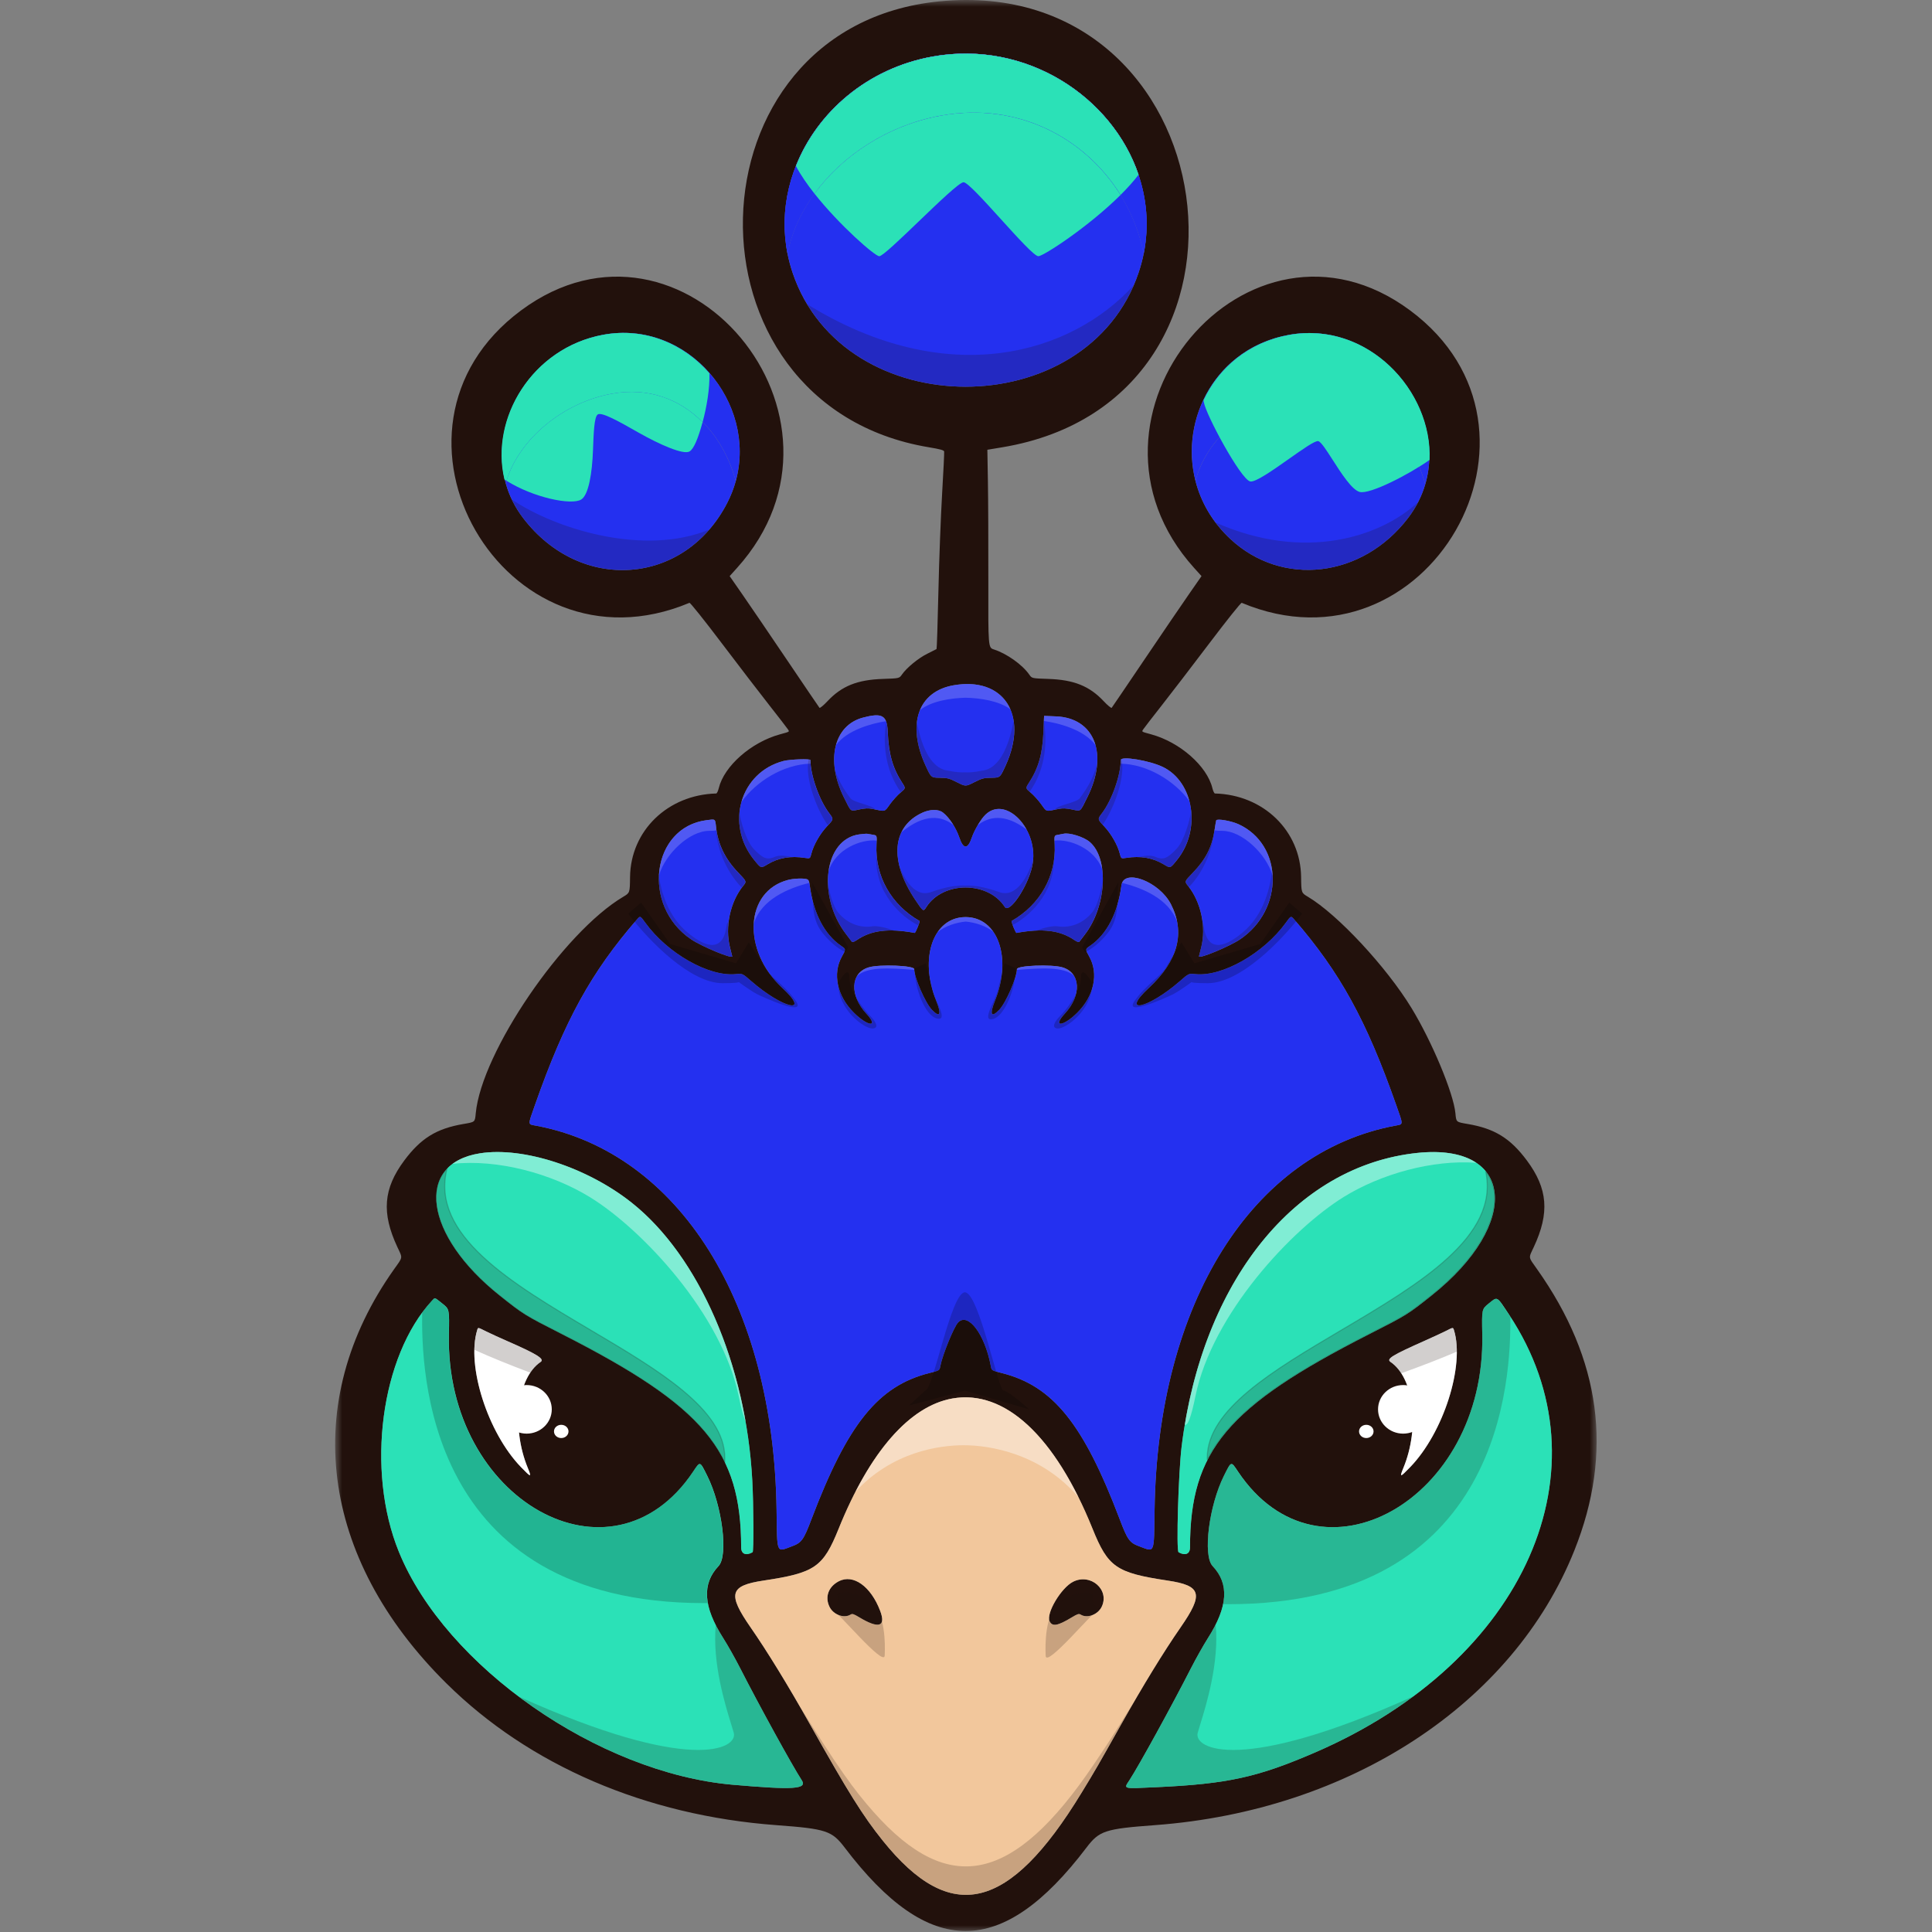 <svg width="144" height="144" viewBox="0 0 144 144" fill="none" xmlns="http://www.w3.org/2000/svg">
<rect x="0" y="0" width="144" height="144" fill="#808080" stroke="none"/>
<mask id="mask0_5468_24795" style="mask-type:luminance" maskUnits="userSpaceOnUse" x="24" y="0" width="96" height="144">
<path d="M119.021 0H24.98V144H119.021V0Z" fill="white"/>
</mask>
<g mask="url(#mask0_5468_24795)">
<path fill-rule="evenodd" clip-rule="evenodd" d="M70.013 0.101C50.963 1.978 50.292 30.18 69.223 33.335C70.08 33.478 70.352 33.553 70.372 33.653C70.386 33.725 70.317 35.147 70.219 36.813C70.12 38.48 69.996 41.756 69.943 44.095C69.89 46.433 69.828 48.36 69.805 48.377C69.782 48.393 69.473 48.55 69.118 48.724C68.452 49.051 67.577 49.769 67.225 50.277C67.027 50.562 67.027 50.562 65.816 50.602C63.902 50.664 62.736 51.132 61.677 52.261C61.383 52.574 61.115 52.796 61.079 52.755C61.043 52.713 59.939 51.087 58.625 49.141C57.311 47.195 55.819 45.004 55.31 44.272L54.384 42.94L54.927 42.338C65.064 31.107 50.89 14.192 38.837 23.136C26.84 32.039 37.593 50.713 51.387 44.931C51.443 44.908 52.468 46.189 53.81 47.962C55.089 49.652 56.687 51.735 57.361 52.591C58.034 53.447 58.642 54.234 58.711 54.339C58.854 54.554 58.9 54.523 58.129 54.735C55.989 55.322 53.972 57.098 53.572 58.746C53.52 58.962 53.434 59.14 53.381 59.142C49.766 59.238 46.999 61.923 46.96 65.373C46.947 66.547 46.947 66.547 46.455 66.839C41.974 69.499 35.894 78.421 35.46 82.974C35.396 83.647 35.421 83.625 34.534 83.777C32.533 84.118 31.365 84.841 30.132 86.497C28.571 88.595 28.427 90.399 29.617 92.946C30.021 93.809 30.043 93.656 29.378 94.592C22.351 104.491 23.815 116.106 33.269 125.464C39.452 131.585 48.132 135.316 57.863 136.036C61.578 136.311 62.004 136.451 62.961 137.712C69.253 145.998 74.685 145.998 80.977 137.712C81.934 136.451 82.359 136.311 86.075 136.036C100.62 134.96 112.789 126.987 117.35 115.546C120.258 108.253 119.335 101.328 114.557 94.586C113.895 93.65 113.917 93.807 114.32 92.946C115.51 90.399 115.366 88.595 113.806 86.497C112.573 84.841 111.404 84.118 109.403 83.777C108.516 83.625 108.542 83.647 108.478 82.974C108.336 81.481 106.737 77.649 105.212 75.144C103.337 72.066 99.696 68.153 97.483 66.839C96.991 66.547 96.991 66.547 96.977 65.373C96.938 61.923 94.172 59.238 90.556 59.142C90.504 59.14 90.418 58.962 90.365 58.746C89.966 57.098 87.948 55.322 85.809 54.735C85.037 54.523 85.083 54.554 85.226 54.339C85.296 54.234 85.904 53.447 86.577 52.591C87.251 51.735 88.848 49.652 90.127 47.962C91.469 46.189 92.494 44.908 92.551 44.931C106.345 50.713 117.098 32.039 105.101 23.136C93.048 14.192 78.874 31.107 89.01 42.338L89.554 42.94L88.628 44.272C88.118 45.004 86.626 47.195 85.312 49.141C83.999 51.087 82.894 52.713 82.859 52.755C82.823 52.796 82.554 52.574 82.261 52.261C81.202 51.132 80.035 50.664 78.122 50.602C76.91 50.562 76.91 50.562 76.716 50.281C76.206 49.545 75.031 48.71 74.081 48.407C73.654 48.271 73.654 48.271 73.665 43.275C73.67 40.528 73.656 37.209 73.633 35.902L73.592 33.523L74.715 33.336C96.007 29.78 91.508 -2.016 70.013 0.101ZM69.49 4.217C62.185 5.537 57.385 12.291 58.695 18.9C58.789 19.377 58.916 19.853 59.075 20.326C62.892 31.653 81.046 31.653 84.862 20.326C85.024 19.848 85.151 19.369 85.246 18.892C86.919 10.52 78.727 2.549 69.49 4.217ZM44.963 24.953C39.569 25.95 36.376 31.423 37.706 36.065C37.962 36.957 38.385 37.818 38.992 38.611C43.283 44.222 51.011 43.656 54.195 37.498C54.474 36.959 54.687 36.41 54.839 35.858C56.447 30.015 51.25 23.79 44.963 24.953ZM96.074 24.957C90.693 25.919 87.904 31.17 89.106 35.849C89.507 37.413 90.355 38.913 91.7 40.168C95.569 43.777 101.531 43.076 104.946 38.611C105.553 37.818 105.974 36.968 106.23 36.095C107.889 30.435 102.6 23.792 96.074 24.957ZM71.063 51.08C68.43 51.545 67.579 53.982 68.981 57.049C69.398 57.962 69.398 57.962 70.038 57.969C70.613 57.975 70.744 58.009 71.323 58.302C71.969 58.628 71.969 58.628 72.614 58.302C73.194 58.009 73.325 57.975 73.9 57.969C74.54 57.962 74.54 57.962 74.957 57.049C76.675 53.282 74.808 50.419 71.063 51.08ZM64.308 53.491C62.151 54.066 61.528 56.684 62.897 59.427C63.463 60.563 63.351 60.473 64.037 60.332C64.481 60.24 64.727 60.231 65.031 60.293C66.031 60.496 65.909 60.529 66.333 59.942C66.544 59.65 66.894 59.263 67.112 59.081C67.507 58.751 67.507 58.751 67.246 58.348C66.534 57.25 66.234 56.196 66.167 54.552C66.116 53.313 65.752 53.106 64.308 53.491ZM77.771 54.542C77.703 56.197 77.405 57.248 76.692 58.348C76.43 58.751 76.43 58.751 76.826 59.081C77.044 59.263 77.394 59.65 77.605 59.942C78.029 60.529 77.906 60.496 78.906 60.293C79.211 60.231 79.456 60.24 79.901 60.332C80.587 60.473 80.474 60.563 81.041 59.427C82.64 56.221 81.594 53.513 78.712 53.395L77.82 53.359L77.771 54.542ZM58.404 56.718C55.179 57.552 54.033 61.411 56.212 64.097C56.732 64.737 56.697 64.726 57.217 64.415C58.024 63.933 58.934 63.778 59.995 63.942C60.38 64.001 60.38 64.001 60.477 63.618C60.641 62.975 61.122 62.137 61.645 61.584C62.142 61.059 62.142 61.059 61.803 60.614C61.064 59.642 60.407 57.784 60.401 56.65C60.401 56.542 58.881 56.594 58.404 56.718ZM83.536 56.65C83.53 57.784 82.873 59.642 82.135 60.614C81.796 61.059 81.796 61.059 82.293 61.584C82.815 62.137 83.297 62.975 83.461 63.618C83.558 64.001 83.558 64.001 83.943 63.942C85.004 63.778 85.914 63.933 86.721 64.415C87.241 64.726 87.206 64.737 87.725 64.097C89.541 61.859 89 58.293 86.673 57.166C85.674 56.683 83.538 56.331 83.536 56.65ZM68.742 60.577C66.477 61.62 66.271 64.162 68.217 67.068C68.816 67.962 68.816 67.962 69.049 67.598C70.289 65.665 73.649 65.665 74.889 67.598C75.226 68.124 76.584 66.12 76.929 64.587C77.544 61.85 74.845 59.068 73.319 60.865C72.994 61.248 72.595 61.95 72.438 62.416C72.133 63.32 71.805 63.32 71.5 62.416C71.256 61.694 70.742 60.915 70.272 60.557C69.939 60.302 69.322 60.31 68.742 60.577ZM52.661 61.132C48.546 61.667 47.794 67.515 51.519 70.016C52.312 70.549 54.575 71.488 54.575 71.284C54.575 71.272 54.501 70.972 54.409 70.618C54.019 69.109 54.426 67.21 55.396 66.02C55.656 65.701 55.656 65.701 55.003 65.019C54.036 64.009 53.512 62.923 53.368 61.628C53.3 61.017 53.339 61.044 52.661 61.132ZM90.649 61.148C90.633 61.197 90.58 61.505 90.531 61.833C90.338 63.132 89.874 64.049 88.9 65.058C88.28 65.699 88.28 65.699 88.541 66.019C89.511 67.21 89.919 69.108 89.529 70.618C89.437 70.972 89.362 71.272 89.362 71.284C89.362 71.488 91.625 70.549 92.418 70.016C95.718 67.8 95.661 62.977 92.317 61.435C91.765 61.181 90.698 60.997 90.649 61.148ZM64.03 62.193C61.412 62.566 60.878 66.814 63.091 69.668C63.282 69.915 63.464 70.153 63.495 70.198C63.528 70.246 63.681 70.19 63.869 70.061C64.936 69.334 66.226 69.176 68.174 69.534C68.239 69.546 68.592 68.677 68.536 68.644C66.416 67.434 65.207 65.285 65.329 62.946C65.364 62.268 65.364 62.268 65.067 62.219C64.904 62.191 64.714 62.159 64.645 62.146C64.577 62.134 64.3 62.155 64.03 62.193ZM79.251 62.148C79.205 62.16 79.034 62.192 78.87 62.219C78.573 62.268 78.573 62.268 78.609 62.946C78.731 65.285 77.521 67.434 75.402 68.644C75.346 68.677 75.699 69.546 75.763 69.534C77.712 69.176 79.002 69.334 80.068 70.061C80.257 70.19 80.41 70.246 80.443 70.198C80.474 70.153 80.656 69.915 80.847 69.668C82.473 67.57 82.671 64.015 81.231 62.762C80.786 62.375 79.682 62.032 79.251 62.148ZM58.72 65.59C55.512 66.444 55.288 70.827 58.308 73.633C60.491 75.662 58.359 75.186 55.981 73.115C55.336 72.553 55.336 72.553 54.845 72.604C52.838 72.811 49.747 71.057 48.099 68.775C47.719 68.248 47.719 68.248 47.477 68.528C44.05 72.489 42.1 76.035 39.879 82.343C39.329 83.905 39.324 83.783 39.949 83.901C50.621 85.904 57.662 97.146 57.881 112.531C57.929 115.89 57.844 115.689 59.026 115.252C59.748 114.984 59.894 114.781 60.484 113.228C63.182 106.121 65.454 103.302 69.26 102.34C70.047 102.141 70.024 102.156 70.091 101.801C70.243 101 71.099 98.902 71.407 98.574C72.151 97.785 73.397 99.434 73.846 101.801C73.914 102.156 73.891 102.141 74.678 102.34C78.484 103.302 80.755 106.121 83.454 113.228C84.043 114.781 84.19 114.984 84.911 115.252C86.093 115.689 86.008 115.89 86.056 112.531C86.276 97.145 93.316 85.904 103.988 83.901C104.614 83.783 104.608 83.905 104.059 82.343C101.838 76.035 99.887 72.489 96.461 68.528C96.219 68.248 96.219 68.248 95.838 68.775C94.19 71.057 91.099 72.811 89.093 72.604C88.601 72.553 88.601 72.553 87.957 73.115C85.579 75.186 83.447 75.662 85.63 73.633C87.809 71.609 88.359 69.518 87.272 67.392C86.411 65.708 83.754 64.698 83.585 65.991C83.315 68.06 82.488 69.651 81.242 70.499C80.879 70.746 80.879 70.746 81.188 71.299C81.9 72.572 81.548 74.226 80.301 75.473C79.246 76.528 78.398 76.597 79.367 75.549C80.637 74.175 80.549 72.5 79.185 72.1C78.369 71.86 75.797 71.962 75.797 72.234C75.797 72.852 74.97 74.752 74.48 75.262C73.871 75.895 73.743 75.621 74.162 74.58C75.447 71.393 74.376 68.355 71.969 68.355C69.561 68.355 68.491 71.393 69.775 74.58C70.194 75.621 70.067 75.895 69.458 75.262C68.967 74.752 68.141 72.852 68.141 72.234C68.141 71.962 65.569 71.86 64.753 72.1C63.389 72.5 63.301 74.175 64.571 75.549C65.539 76.597 64.692 76.528 63.636 75.473C62.389 74.226 62.038 72.572 62.749 71.299C63.059 70.746 63.059 70.746 62.696 70.499C61.451 69.652 60.623 68.059 60.354 65.996C60.309 65.657 60.262 65.562 60.121 65.524C59.828 65.447 59.137 65.479 58.72 65.59ZM35.78 85.961C30.869 86.732 31.607 92.08 37.244 96.561C39.033 97.984 39.065 98.004 41.926 99.461C52.471 104.834 55.241 108.135 55.241 115.333C55.241 115.827 55.596 115.978 56.094 115.695C56.184 115.644 56.17 112.202 56.072 110.362C55.614 101.722 52.114 93.645 47.095 89.653C43.776 87.011 39.004 85.455 35.78 85.961ZM105.632 85.933C96.525 86.892 89.601 95.508 88.075 107.779C87.832 109.733 87.661 115.591 87.843 115.695C88.341 115.978 88.697 115.827 88.697 115.333C88.697 108.134 91.465 104.835 102.012 99.461C104.873 98.004 104.905 97.984 106.694 96.561C113.449 91.192 112.847 85.174 105.632 85.933ZM32.212 96.928C28.382 101.058 27.253 109.586 29.732 115.669C33.211 124.209 44.596 132.148 54.617 133.024C59.158 133.421 60.189 133.353 59.755 132.684C59.043 131.589 56.601 127.146 55.174 124.35C54.805 123.626 54.231 122.608 53.9 122.087C52.412 119.75 52.303 118.05 53.555 116.726C54.297 115.942 53.831 112.234 52.709 109.99C52.155 108.881 52.193 108.893 51.665 109.683C45.593 118.77 33.206 111.816 33.457 99.462C33.496 97.577 33.496 97.577 32.97 97.16C32.357 96.674 32.428 96.696 32.212 96.928ZM110.95 97.165C110.442 97.577 110.442 97.577 110.48 99.462C110.732 111.816 98.344 118.769 92.273 109.683C91.745 108.893 91.783 108.881 91.228 109.99C90.106 112.234 89.641 115.942 90.382 116.726C91.635 118.05 91.526 119.75 90.038 122.087C89.706 122.608 89.133 123.626 88.763 124.35C87.337 127.146 84.895 131.589 84.183 132.684C83.746 133.357 83.623 133.325 86.181 133.207C91.514 132.96 93.733 132.473 98.059 130.599C113.701 123.824 120.062 109.429 112.473 97.982C111.535 96.566 111.627 96.617 110.95 97.165ZM35.564 99.15C34.757 101.797 36.354 106.786 38.827 109.345C39.594 110.139 39.64 110.144 39.334 109.4C38.101 106.405 38.553 102.69 40.294 101.511C40.616 101.293 40.028 100.927 37.765 99.938C37.238 99.707 36.556 99.394 36.248 99.242C35.583 98.913 35.634 98.921 35.564 99.15ZM107.796 99.188C107.567 99.306 106.855 99.636 106.215 99.921C103.742 101.021 103.312 101.286 103.643 101.51C105.385 102.69 105.837 106.403 104.604 109.4C104.297 110.144 104.343 110.139 105.111 109.345C107.584 106.786 109.18 101.797 108.374 99.15C108.305 98.924 108.308 98.924 107.796 99.188ZM70.984 104.236C67.799 104.8 64.819 108.212 62.508 113.941C61.349 116.814 60.746 117.229 56.906 117.807C54.379 118.187 54.212 118.796 55.949 121.301C57.204 123.113 58.738 125.616 60.358 128.496C63.253 133.645 64.322 135.353 65.794 137.187C70.872 143.514 75.212 142.476 80.596 133.648C81.656 131.911 81.788 131.682 83.579 128.496C85.2 125.616 86.733 123.113 87.989 121.301C89.726 118.796 89.559 118.187 87.032 117.807C83.192 117.229 82.589 116.814 81.43 113.941C78.644 107.035 74.887 103.545 70.984 104.236ZM62.523 117.856C61.746 118.257 61.465 119.026 61.827 119.766C62.114 120.352 62.905 120.644 63.391 120.344C63.525 120.261 63.626 120.292 64.035 120.539C65.497 121.423 66.055 121.252 65.6 120.058C64.907 118.236 63.6 117.302 62.523 117.856ZM79.984 117.893C79.091 118.342 77.95 120.258 78.23 120.839C78.433 121.259 78.83 121.188 79.902 120.539C80.311 120.292 80.412 120.261 80.546 120.344C81.033 120.644 81.823 120.352 82.111 119.766C82.731 118.5 81.294 117.234 79.984 117.893Z" fill="#22110C"/>
<path d="M79.251 62.148C79.206 62.16 79.034 62.193 78.871 62.219C78.574 62.268 78.574 62.268 78.609 62.946C78.731 65.285 77.522 67.434 75.403 68.645C75.346 68.677 75.699 69.547 75.764 69.535C77.713 69.177 79.003 69.335 80.069 70.062C80.258 70.191 80.41 70.246 80.443 70.198C80.474 70.153 80.656 69.915 80.847 69.668C82.474 67.571 82.671 64.016 81.232 62.763C80.787 62.375 79.682 62.033 79.251 62.148Z" fill="#2430F0"/>
<path d="M90.65 61.148C90.634 61.197 90.581 61.506 90.532 61.834C90.339 63.133 89.875 64.05 88.9 65.058C88.281 65.699 88.281 65.699 88.542 66.019C89.512 67.21 89.92 69.109 89.529 70.618C89.438 70.972 89.363 71.272 89.363 71.284C89.363 71.488 91.626 70.549 92.419 70.016C95.719 67.801 95.662 62.977 92.317 61.435C91.766 61.181 90.699 60.997 90.65 61.148Z" fill="#2430F0"/>
<path d="M83.537 56.65C83.531 57.784 82.874 59.642 82.135 60.614C81.797 61.059 81.797 61.059 82.294 61.584C82.816 62.137 83.298 62.975 83.462 63.618C83.559 64.001 83.559 64.001 83.944 63.942C85.005 63.778 85.915 63.933 86.722 64.415C87.242 64.726 87.207 64.737 87.726 64.097C89.542 61.859 89.001 58.293 86.674 57.167C85.675 56.683 83.539 56.331 83.537 56.65Z" fill="#2430F0"/>
<path d="M77.771 54.542C77.703 56.197 77.405 57.248 76.691 58.349C76.43 58.751 76.43 58.751 76.826 59.081C77.044 59.263 77.394 59.65 77.605 59.942C78.029 60.53 77.906 60.497 78.906 60.293C79.211 60.231 79.456 60.241 79.9 60.332C80.586 60.474 80.474 60.563 81.041 59.427C82.64 56.222 81.594 53.513 78.712 53.395L77.82 53.359L77.771 54.542Z" fill="#2430F0"/>
<path d="M71.064 51.08C68.43 51.545 67.58 53.982 68.981 57.049C69.398 57.962 69.398 57.962 70.039 57.969C70.614 57.975 70.745 58.009 71.324 58.302C71.969 58.628 71.969 58.628 72.615 58.302C73.194 58.009 73.325 57.975 73.9 57.969C74.54 57.962 74.54 57.962 74.957 57.049C76.676 53.282 74.809 50.419 71.064 51.08Z" fill="#2430F0"/>
<path d="M68.742 60.577C66.477 61.62 66.271 64.162 68.217 67.068C68.816 67.962 68.816 67.962 69.049 67.598C70.289 65.665 73.649 65.665 74.889 67.598C75.226 68.124 76.584 66.12 76.929 64.586C77.544 61.85 74.845 59.067 73.319 60.865C72.994 61.248 72.595 61.95 72.438 62.416C72.133 63.32 71.805 63.32 71.5 62.416C71.256 61.694 70.742 60.915 70.272 60.556C69.939 60.302 69.322 60.31 68.742 60.577Z" fill="#2430F0"/>
<path d="M64.029 62.193C61.412 62.566 60.878 66.814 63.091 69.668C63.282 69.915 63.464 70.153 63.495 70.198C63.528 70.246 63.681 70.19 63.869 70.061C64.935 69.334 66.225 69.176 68.174 69.534C68.239 69.546 68.592 68.677 68.535 68.644C66.416 67.434 65.207 65.285 65.329 62.946C65.364 62.268 65.364 62.268 65.067 62.218C64.904 62.191 64.714 62.159 64.645 62.146C64.577 62.134 64.299 62.155 64.029 62.193Z" fill="#2430F0"/>
<path d="M58.405 56.718C55.18 57.552 54.034 61.412 56.214 64.097C56.733 64.737 56.698 64.726 57.218 64.416C58.025 63.933 58.935 63.778 59.996 63.942C60.38 64.001 60.38 64.001 60.478 63.619C60.642 62.976 61.123 62.137 61.646 61.585C62.143 61.059 62.143 61.059 61.804 60.614C61.065 59.642 60.408 57.784 60.402 56.65C60.402 56.543 58.882 56.594 58.405 56.718Z" fill="#2430F0"/>
<path d="M64.309 53.491C62.151 54.067 61.529 56.684 62.897 59.427C63.464 60.563 63.352 60.474 64.037 60.332C64.482 60.24 64.727 60.231 65.032 60.293C66.032 60.497 65.909 60.53 66.333 59.942C66.544 59.65 66.894 59.263 67.112 59.081C67.508 58.751 67.508 58.751 67.246 58.349C66.534 57.251 66.234 56.196 66.167 54.552C66.116 53.314 65.753 53.106 64.309 53.491Z" fill="#2430F0"/>
<path d="M52.661 61.133C48.546 61.667 47.794 67.516 51.519 70.017C52.312 70.549 54.575 71.488 54.575 71.285C54.575 71.272 54.5 70.972 54.409 70.618C54.018 69.109 54.426 67.21 55.395 66.021C55.655 65.702 55.655 65.702 55.003 65.02C54.036 64.01 53.512 62.924 53.368 61.629C53.3 61.017 53.338 61.045 52.661 61.133Z" fill="#2430F0"/>
<path d="M105.633 85.933C96.526 86.892 89.602 95.508 88.076 107.779C87.833 109.733 87.661 115.591 87.844 115.695C88.342 115.978 88.697 115.827 88.697 115.332C88.697 108.134 91.466 104.834 102.013 99.461C104.873 98.004 104.906 97.984 106.695 96.561C113.449 91.191 112.848 85.174 105.633 85.933Z" fill="#2BE1B7"/>
<path d="M110.95 97.165C110.442 97.577 110.442 97.577 110.48 99.462C110.732 111.816 98.344 118.769 92.273 109.683C91.745 108.893 91.783 108.881 91.228 109.99C90.107 112.234 89.641 115.942 90.383 116.726C91.635 118.05 91.526 119.75 90.038 122.087C89.707 122.608 89.133 123.626 88.764 124.35C87.337 127.146 84.895 131.589 84.183 132.684C83.746 133.357 83.624 133.325 86.181 133.207C91.514 132.961 93.733 132.473 98.059 130.599C113.701 123.824 120.062 109.429 112.473 97.982C111.535 96.566 111.627 96.617 110.95 97.165Z" fill="#2BE1B7"/>
<path d="M32.212 96.929C28.381 101.058 27.252 109.586 29.731 115.669C33.21 124.209 44.595 132.148 54.616 133.024C59.158 133.421 60.188 133.353 59.754 132.684C59.042 131.589 56.6 127.146 55.173 124.35C54.804 123.626 54.231 122.608 53.899 122.088C52.411 119.75 52.302 118.051 53.554 116.727C54.296 115.942 53.83 112.234 52.709 109.991C52.154 108.882 52.192 108.893 51.664 109.683C45.593 118.77 33.205 111.816 33.456 99.462C33.495 97.577 33.495 97.577 32.969 97.16C32.356 96.674 32.428 96.696 32.212 96.929Z" fill="#2BE1B7"/>
<path d="M35.78 85.961C30.869 86.732 31.608 92.08 37.244 96.561C39.033 97.984 39.065 98.004 41.926 99.461C52.471 104.834 55.241 108.135 55.241 115.333C55.241 115.827 55.597 115.979 56.094 115.695C56.184 115.644 56.17 112.202 56.072 110.362C55.615 101.722 52.114 93.645 47.095 89.653C43.776 87.011 39.004 85.455 35.78 85.961Z" fill="#2BE1B7"/>
<path d="M58.72 65.591C55.512 66.445 55.287 70.828 58.307 73.634C60.49 75.662 58.358 75.187 55.98 73.115C55.336 72.553 55.336 72.553 54.845 72.604C52.838 72.812 49.747 71.057 48.099 68.775C47.718 68.249 47.718 68.249 47.477 68.528C44.05 72.489 42.099 76.036 39.879 82.344C39.329 83.906 39.323 83.784 39.949 83.901C50.62 85.904 57.661 97.146 57.881 112.531C57.929 115.891 57.844 115.689 59.026 115.252C59.748 114.985 59.894 114.782 60.483 113.229C63.182 106.121 65.453 103.303 69.259 102.341C70.047 102.142 70.024 102.157 70.091 101.802C70.243 101.001 71.099 98.902 71.407 98.575C72.15 97.786 73.397 99.435 73.846 101.802C73.913 102.157 73.89 102.142 74.678 102.341C78.483 103.303 80.755 106.121 83.453 113.229C84.043 114.782 84.189 114.985 84.911 115.252C86.093 115.689 86.008 115.891 86.056 112.531C86.275 97.145 93.316 85.904 103.988 83.901C104.613 83.784 104.608 83.906 104.058 82.344C101.837 76.036 99.887 72.489 96.46 68.528C96.218 68.249 96.218 68.249 95.838 68.775C94.19 71.057 91.099 72.812 89.092 72.604C88.601 72.553 88.601 72.553 87.956 73.115C85.578 75.187 83.446 75.662 85.629 73.634C87.809 71.609 88.359 69.519 87.272 67.393C86.41 65.708 83.753 64.699 83.584 65.992C83.314 68.06 82.487 69.652 81.241 70.499C80.879 70.746 80.879 70.746 81.188 71.299C81.9 72.572 81.548 74.227 80.301 75.473C79.246 76.528 78.398 76.597 79.366 75.549C80.636 74.175 80.548 72.501 79.184 72.1C78.368 71.861 75.797 71.962 75.797 72.234C75.797 72.852 74.97 74.753 74.479 75.263C73.87 75.896 73.743 75.621 74.162 74.581C75.446 71.394 74.376 68.356 71.968 68.356C69.561 68.356 68.49 71.394 69.775 74.581C70.194 75.621 70.066 75.896 69.458 75.263C68.967 74.753 68.14 72.852 68.14 72.234C68.14 71.962 65.568 71.861 64.752 72.1C63.389 72.501 63.3 74.175 64.57 75.549C65.539 76.597 64.691 76.528 63.636 75.473C62.389 74.227 62.037 72.572 62.749 71.299C63.058 70.746 63.058 70.746 62.695 70.499C61.451 69.653 60.622 68.06 60.353 65.997C60.309 65.658 60.262 65.563 60.12 65.525C59.828 65.447 59.136 65.48 58.72 65.591Z" fill="#2430F0"/>
<path fill-rule="evenodd" clip-rule="evenodd" d="M70.984 104.236C67.8 104.8 64.819 108.212 62.508 113.941C61.349 116.813 60.746 117.229 56.906 117.807C54.379 118.187 54.212 118.796 55.949 121.301C57.205 123.113 58.739 125.616 60.359 128.496C63.254 133.645 64.322 135.352 65.794 137.186C70.872 143.513 75.212 142.476 80.596 133.648C81.656 131.91 81.789 131.682 83.58 128.496C85.2 125.616 86.734 123.113 87.99 121.301C89.726 118.796 89.56 118.187 87.032 117.807C83.192 117.229 82.59 116.813 81.431 113.941C78.644 107.034 74.888 103.545 70.984 104.236ZM61.828 119.766C61.465 119.026 61.746 118.257 62.524 117.856C63.6 117.301 64.907 118.236 65.601 120.058C66.055 121.252 65.498 121.423 64.036 120.539C63.627 120.292 63.526 120.261 63.392 120.343C62.905 120.644 62.115 120.352 61.828 119.766ZM78.231 120.839C77.951 120.258 79.092 118.341 79.984 117.893C81.294 117.234 82.731 118.499 82.111 119.766C81.824 120.352 81.033 120.644 80.547 120.343C80.413 120.261 80.312 120.292 79.903 120.539C78.831 121.188 78.433 121.258 78.231 120.839Z" fill="#F2C79C"/>
<path fill-rule="evenodd" clip-rule="evenodd" d="M54.839 35.857C53.732 31.732 50.283 28.482 45.596 29.349C41.877 30.037 38.573 32.862 37.707 36.065C37.963 36.957 38.386 37.818 38.992 38.611C43.284 44.222 51.011 43.656 54.195 37.498C54.474 36.959 54.687 36.41 54.839 35.857Z" fill="#2430F0"/>
<path fill-rule="evenodd" clip-rule="evenodd" d="M59.075 20.327C58.916 19.854 58.79 19.378 58.695 18.901C59.665 13.941 64.456 9.638 70.122 8.614C77.705 7.245 83.951 12.381 85.247 18.892C85.151 19.37 85.024 19.849 84.863 20.327C81.046 31.654 62.892 31.654 59.075 20.327Z" fill="#2430F0"/>
<path d="M96.075 24.958C90.694 25.919 87.905 31.17 89.106 35.85C89.901 32.714 93.008 30.015 96.707 29.354C101.556 28.488 105.091 31.945 106.231 36.096C107.889 30.435 102.6 23.792 96.075 24.958Z" fill="#2430F0"/>
<path d="M58.696 18.901C59.665 13.941 64.457 9.637 70.123 8.614C77.706 7.244 83.952 12.381 85.247 18.892C86.92 10.52 78.728 2.549 69.491 4.218C62.186 5.537 57.386 12.291 58.696 18.901Z" fill="#2430F0"/>
<path d="M45.596 29.349C50.283 28.483 53.733 31.732 54.84 35.858C56.449 30.015 51.251 23.79 44.964 24.953C39.57 25.95 36.377 31.424 37.708 36.065C38.573 32.862 41.877 30.037 45.596 29.349Z" fill="#2430F0"/>
<path d="M91.7 40.168C95.569 43.777 101.53 43.077 104.946 38.611C105.553 37.818 105.974 36.968 106.23 36.096C105.09 31.945 101.555 28.488 96.706 29.354C93.007 30.015 89.9 32.713 89.106 35.849C89.507 37.413 90.354 38.913 91.7 40.168Z" fill="#2430F0"/>
<path fill-rule="evenodd" clip-rule="evenodd" d="M60.706 14.432C62.823 11.525 66.273 9.31 70.129 8.614C75.898 7.572 80.893 10.296 83.523 14.526C84.025 14.027 84.483 13.52 84.862 13.023C82.906 7.231 76.502 2.952 69.497 4.218C64.657 5.092 60.916 8.352 59.324 12.375C59.669 13.031 60.155 13.736 60.706 14.432Z" fill="#F2C79C"/>
<path d="M60.707 14.433C62.587 16.809 65.218 19.097 65.535 19.097C65.775 19.097 67.102 17.823 68.48 16.5C69.968 15.071 71.516 13.584 71.818 13.584C72.109 13.584 73.358 14.962 74.606 16.341C75.854 17.719 77.103 19.097 77.394 19.097C77.765 19.097 81.134 16.904 83.524 14.526C80.894 10.296 75.899 7.572 70.13 8.614C66.274 9.311 62.824 11.526 60.707 14.433Z" fill="#2BE1B7"/>
<path d="M37.751 35.833C38.71 32.726 41.944 30.02 45.573 29.349C48.348 28.836 50.689 29.766 52.367 31.466C52.679 30.326 52.904 28.965 52.878 27.822C50.994 25.654 48.106 24.368 44.941 24.953C39.674 25.927 36.506 31.168 37.597 35.734C37.648 35.768 37.699 35.8 37.751 35.833Z" fill="#2BE1B7"/>
<path d="M37.75 35.832C39.791 37.107 42.573 37.663 43.306 37.24C43.873 36.913 44.136 35.263 44.198 33.562C44.245 32.27 44.287 31.114 44.539 30.901C44.817 30.665 46.165 31.431 47.594 32.244C49.16 33.134 50.929 33.911 51.386 33.653C51.713 33.468 52.035 32.676 52.366 31.466C50.688 29.766 48.346 28.836 45.572 29.349C41.943 30.02 38.709 32.726 37.75 35.832Z" fill="#2BE1B7"/>
<path fill-rule="evenodd" clip-rule="evenodd" d="M89.725 29.959C89.85 30.864 92.472 35.719 93.179 35.883C93.562 35.972 94.873 35.048 96.073 34.201C97.089 33.484 98.027 32.823 98.256 32.88C98.465 32.931 98.862 33.551 99.328 34.276C99.975 35.285 100.754 36.497 101.335 36.665C102.088 36.882 105.085 35.323 106.552 34.278C106.779 29.118 101.932 23.915 96.097 24.958C93.05 25.502 90.834 27.422 89.703 29.834C89.712 29.872 89.719 29.913 89.725 29.959Z" fill="#2BE1B7"/>
<path d="M107.796 99.189C107.567 99.306 106.855 99.636 106.214 99.922C103.741 101.021 103.312 101.287 103.642 101.511C105.385 102.69 105.837 106.403 104.604 109.4C104.297 110.145 104.343 110.14 105.111 109.346C107.583 106.787 109.18 101.798 108.373 99.151C108.304 98.924 108.308 98.924 107.796 99.189Z" fill="white"/>
<path d="M35.564 99.15C34.758 101.798 36.355 106.787 38.827 109.346C39.595 110.14 39.641 110.145 39.334 109.4C38.101 106.405 38.553 102.69 40.294 101.511C40.616 101.293 40.028 100.927 37.765 99.938C37.239 99.707 36.556 99.395 36.248 99.243C35.584 98.913 35.635 98.921 35.564 99.15Z" fill="white"/>
<path d="M102.377 106.69C102.377 106.417 102.135 106.197 101.836 106.197C101.537 106.197 101.295 106.417 101.295 106.69C101.295 106.963 101.537 107.184 101.836 107.184C102.135 107.184 102.377 106.963 102.377 106.69Z" fill="white"/>
<path opacity="0.2" fill-rule="evenodd" clip-rule="evenodd" d="M84.505 21.26C79.875 26.359 70.672 29.165 60.157 22.672C65.356 31.318 80.374 30.847 84.505 21.26ZM52.868 39.471C47.994 41.486 41.377 39.423 38.145 37.225C38.372 37.704 38.653 38.169 38.992 38.611C42.769 43.549 49.208 43.703 52.868 39.471ZM105.7 37.423C102.897 40.028 97.224 41.881 90.597 38.943C90.918 39.371 91.285 39.781 91.7 40.168C95.57 43.777 101.531 43.077 104.946 38.611C105.24 38.227 105.49 37.83 105.7 37.423Z" fill="#22110C"/>
<path d="M58.696 18.901C59.665 13.941 64.457 9.637 70.123 8.614C77.706 7.244 83.952 12.381 85.247 18.892C86.92 10.521 78.728 2.549 69.491 4.218C62.186 5.537 57.386 12.291 58.696 18.901Z" fill="#2430F0"/>
<path fill-rule="evenodd" clip-rule="evenodd" d="M60.706 14.432C62.823 11.525 66.273 9.31 70.129 8.614C75.898 7.572 80.893 10.296 83.523 14.526C84.025 14.027 84.483 13.52 84.862 13.023C82.906 7.231 76.502 2.952 69.497 4.218C64.657 5.092 60.916 8.352 59.324 12.375C59.669 13.031 60.155 13.736 60.706 14.432Z" fill="#2BE1B7"/>
<g opacity="0.2">
<g style="mix-blend-mode:hard-light">
<path fill-rule="evenodd" clip-rule="evenodd" d="M75.307 52.865C74.698 51.459 73.181 50.707 71.064 51.08C69.814 51.301 68.966 51.966 68.57 52.932C69.404 52.251 70.88 52.028 71.981 52.005C73.046 52.027 74.46 52.236 75.307 52.865ZM66.039 53.754C65.008 53.91 63.124 54.406 62.306 55.548C62.579 54.528 63.264 53.77 64.309 53.491C65.356 53.212 65.835 53.244 66.039 53.754ZM60.415 56.92C60.407 56.827 60.403 56.736 60.402 56.65C60.402 56.542 58.882 56.594 58.405 56.718C56.771 57.14 55.67 58.34 55.266 59.77C56.359 58.242 58.394 56.968 60.415 56.92ZM49.115 65.245C49.598 63.621 51.398 61.926 52.861 61.926C53.068 61.926 53.248 61.915 53.405 61.895C53.391 61.807 53.379 61.718 53.369 61.628C53.366 61.598 53.363 61.569 53.36 61.542C53.334 61.302 53.32 61.179 53.251 61.123C53.177 61.064 53.04 61.082 52.758 61.12C52.728 61.124 52.696 61.128 52.663 61.132C50.454 61.419 49.214 63.236 49.115 65.245ZM71.057 61.484C70.208 60.832 68.952 60.574 67.189 62.033C67.487 61.415 68.006 60.916 68.743 60.577C69.323 60.31 69.94 60.302 70.273 60.556C70.539 60.759 70.82 61.098 71.057 61.484ZM76.515 61.828C75.754 60.44 74.296 59.715 73.32 60.865C73.177 61.033 73.021 61.262 72.876 61.506C73.684 60.871 74.867 60.586 76.515 61.828ZM65.344 62.652C65.357 62.267 65.314 62.259 65.068 62.218C64.905 62.191 64.715 62.159 64.646 62.146C64.578 62.134 64.301 62.155 64.031 62.193C62.745 62.376 61.962 63.494 61.76 64.923C62.269 63.288 64.188 62.525 65.344 62.652ZM83.633 65.803C84.033 64.808 86.458 65.798 87.273 67.392C87.5 67.835 87.655 68.277 87.74 68.717C87.115 66.981 85.147 66.185 83.633 65.803ZM75.796 72.291C75.797 72.27 75.798 72.251 75.798 72.234C75.798 71.962 78.37 71.86 79.186 72.1C79.572 72.213 79.856 72.429 80.036 72.711C79.256 72.03 77.557 72.157 75.796 72.291ZM69.885 69.476C70.358 68.779 71.071 68.355 71.97 68.355C72.852 68.355 73.555 68.763 74.028 69.437C73.439 68.982 72.631 68.749 71.981 68.688C71.313 68.75 70.478 68.995 69.885 69.476ZM63.875 72.759C64.053 72.453 64.346 72.219 64.754 72.1C65.57 71.86 68.142 71.962 68.142 72.234C68.142 72.251 68.142 72.269 68.144 72.289C66.351 72.153 64.627 72.027 63.875 72.759ZM60.324 65.805C58.776 66.195 56.756 67.019 56.182 68.838C56.275 67.303 57.132 66.013 58.721 65.59C59.138 65.479 59.829 65.447 60.122 65.524C60.232 65.554 60.285 65.618 60.324 65.805ZM81.656 55.547C81.304 54.288 80.28 53.459 78.713 53.395L77.821 53.359L77.805 53.737C78.804 53.872 80.805 54.361 81.656 55.547ZM88.648 59.704C88.358 58.604 87.684 57.655 86.674 57.166C85.675 56.683 83.539 56.331 83.537 56.65C83.537 56.736 83.533 56.826 83.525 56.92C85.524 56.958 87.54 58.2 88.648 59.704ZM94.854 65.267C94.381 63.636 92.571 61.926 91.102 61.926C90.879 61.926 90.688 61.913 90.524 61.89C90.527 61.871 90.53 61.852 90.532 61.833C90.581 61.505 90.634 61.197 90.65 61.148C90.699 60.997 91.766 61.181 92.318 61.435C93.921 62.174 94.769 63.668 94.854 65.267ZM82.154 64.781C82.044 63.932 81.74 63.204 81.233 62.762C80.787 62.375 79.683 62.032 79.252 62.148C79.206 62.16 79.035 62.192 78.871 62.219C78.625 62.26 78.583 62.266 78.596 62.655C79.716 62.519 81.577 63.234 82.154 64.781Z" fill="white"/>
</g>
</g>
<g style="mix-blend-mode:hard-light">
<path fill-rule="evenodd" clip-rule="evenodd" d="M110.038 86.669C106.759 86.425 102.935 87.5 100.171 89.204C96.301 91.59 90.351 97.926 89.103 104.057C88.757 105.752 88.498 106.306 88.307 106.185C90.213 94.766 96.925 86.85 105.632 85.933C107.595 85.727 109.069 86.022 110.038 86.669Z" fill="white" fill-opacity="0.4"/>
</g>
<g style="mix-blend-mode:hard-light">
<path fill-rule="evenodd" clip-rule="evenodd" d="M33.73 86.747C37.095 86.379 41.121 87.471 43.998 89.246C47.867 91.632 53.818 97.968 55.066 104.098C55.262 105.059 55.43 105.653 55.574 105.966C54.364 99.061 51.25 92.958 47.096 89.653C43.777 87.011 39.005 85.455 35.781 85.961C34.928 86.095 34.246 86.366 33.73 86.747Z" fill="white" fill-opacity="0.4"/>
</g>
<g style="mix-blend-mode:hard-light">
<path fill-rule="evenodd" clip-rule="evenodd" d="M63.764 111.182C66.485 108.223 69.972 107.719 71.835 107.719C73.771 107.719 77.609 108.337 80.379 111.588C77.734 106.253 74.416 103.628 70.984 104.237C68.35 104.703 65.855 107.118 63.764 111.182Z" fill="white" fill-opacity="0.4"/>
</g>
<path opacity="0.2" fill-rule="evenodd" clip-rule="evenodd" d="M108.586 100.744C107.342 101.275 105.948 101.814 104.444 102.354C104.219 102.006 103.951 101.719 103.644 101.511C103.313 101.287 103.743 101.021 106.216 99.922C106.857 99.636 107.568 99.306 107.797 99.189L107.806 99.183C108.123 99.02 108.239 98.96 108.299 98.995C108.333 99.015 108.349 99.066 108.374 99.147L108.375 99.151C108.517 99.618 108.585 100.158 108.586 100.744ZM35.355 100.61C36.613 101.172 38.016 101.743 39.524 102.312C39.743 101.983 40 101.711 40.295 101.511C40.617 101.293 40.029 100.927 37.766 99.938C37.239 99.708 36.557 99.395 36.249 99.243C36.206 99.221 36.166 99.202 36.129 99.183C35.794 99.017 35.683 98.961 35.631 98.996C35.605 99.012 35.594 99.051 35.577 99.109C35.574 99.122 35.569 99.136 35.565 99.151C35.434 99.582 35.366 100.076 35.355 100.61Z" fill="#22110C"/>
<path opacity="0.2" fill-rule="evenodd" clip-rule="evenodd" d="M53.349 121.13C53.083 123.953 54.062 127.11 54.514 128.568C54.591 128.815 54.653 129.014 54.691 129.154C55.013 130.35 51.508 132.241 38.654 126.448C43.4 130.02 49.207 132.551 54.617 133.024C59.158 133.421 60.189 133.353 59.755 132.684C59.042 131.589 56.6 127.147 55.174 124.35C54.804 123.626 54.231 122.609 53.9 122.088C53.688 121.756 53.505 121.437 53.349 121.13Z" fill="#22110C"/>
<path opacity="0.2" fill-rule="evenodd" clip-rule="evenodd" d="M105.362 126.422C92.462 132.246 88.947 130.351 89.27 129.154C89.307 129.014 89.369 128.816 89.446 128.567C89.9 127.104 90.885 123.924 90.608 121.092C90.448 121.41 90.258 121.742 90.038 122.087C89.707 122.608 89.133 123.626 88.764 124.35C87.337 127.146 84.895 131.589 84.183 132.684C84.024 132.929 83.907 133.079 83.944 133.167C84.009 133.323 84.551 133.282 86.181 133.207C91.514 132.961 93.733 132.474 98.059 130.599C100.783 129.419 103.225 128.009 105.362 126.422Z" fill="#22110C"/>
<path opacity="0.2" fill-rule="evenodd" clip-rule="evenodd" d="M59.631 127.218C62.443 131.715 63.583 133.333 65.12 135.064C70.744 141.396 75.552 140.357 81.515 131.522C82.632 129.868 82.819 129.58 84.542 126.813C84.226 127.357 83.905 127.92 83.58 128.496C81.788 131.682 81.656 131.911 80.596 133.648C75.212 142.476 70.872 143.514 65.794 137.187C64.322 135.353 63.254 133.645 60.358 128.496C60.114 128.061 59.871 127.635 59.631 127.218Z" fill="#22110C"/>
<path d="M71.917 96.322C70.877 96.322 69.545 103.646 68.963 103.646L67.756 104.757L71.917 103.646L76.702 105.045C76.189 104.578 75.088 103.646 74.788 103.646C74.414 103.646 72.957 96.322 71.917 96.322Z" fill="black" fill-opacity="0.2"/>
<path d="M65.011 76.656C64.428 76.656 62.473 75.298 62.473 73.282C62.75 72.775 63.305 71.982 63.305 72.87C63.305 73.981 64.553 75.421 64.886 75.75C65.219 76.08 65.594 76.656 65.011 76.656Z" fill="black" fill-opacity="0.2"/>
<path d="M53.858 73.282C51.487 73.282 48.407 70.196 46.826 68.098L47.783 67.275L49.947 70.361L54.857 71.801L55.814 70.237C56.05 70.594 56.605 71.455 56.938 72.047C57.354 72.788 58.436 73.364 59.309 74.598C60.183 75.833 56.854 74.31 56.438 74.105C56.105 73.94 55.384 73.433 55.065 73.2C55.065 73.227 54.824 73.282 53.858 73.282Z" fill="black" fill-opacity="0.2"/>
<path d="M61.308 69.538C60.351 68.345 60.684 66.946 60.518 65.753L63.222 70.608L63.014 70.978L63.009 70.975C62.741 70.836 62.069 70.486 61.308 69.538Z" fill="black" fill-opacity="0.2"/>
<path d="M69.836 75.915C68.962 75.709 68.172 73.693 68.172 72.171L69.004 71.801L69.545 73.94C69.712 74.599 70.71 76.121 69.836 75.915Z" fill="black" fill-opacity="0.2"/>
<path d="M78.867 76.656C79.449 76.656 81.405 75.298 81.405 73.282C81.128 72.775 80.573 71.982 80.573 72.87C80.573 73.981 79.325 75.421 78.992 75.75C78.659 76.08 78.284 76.656 78.867 76.656Z" fill="black" fill-opacity="0.2"/>
<path d="M90.018 73.282C92.39 73.282 95.469 70.196 97.051 68.098L96.094 67.275L93.93 70.361L89.02 71.801L88.063 70.237C87.827 70.594 87.272 71.455 86.939 72.047C86.523 72.788 85.441 73.364 84.567 74.598C83.694 75.833 87.022 74.31 87.439 74.105C87.771 73.94 88.493 73.433 88.812 73.2C88.812 73.227 89.053 73.282 90.018 73.282Z" fill="black" fill-opacity="0.2"/>
<path d="M82.57 69.538C83.527 68.345 83.195 66.946 83.361 65.753L80.656 70.608L80.864 70.978L80.87 70.975C81.137 70.836 81.81 70.486 82.57 69.538Z" fill="black" fill-opacity="0.2"/>
<path d="M73.998 75.956C74.871 75.751 75.704 73.693 75.704 72.171L74.871 71.801L74.331 73.94C74.164 74.599 73.124 76.162 73.998 75.956Z" fill="black" fill-opacity="0.2"/>
<path opacity="0.2" d="M62.072 120.021C61.78 120.021 62.696 119.568 62.404 118.786C63.098 118.498 64.186 118.794 64.984 119.486C65.983 120.35 65.983 122.489 65.941 123.394C65.9 124.299 62.363 120.021 62.072 120.021Z" fill="#22110C"/>
<path opacity="0.2" d="M81.808 120.047C82.1 120.047 81.184 119.595 81.476 118.813C80.782 118.525 79.695 118.821 78.896 119.513C77.897 120.377 77.897 122.516 77.939 123.421C77.98 124.326 81.517 120.047 81.808 120.047Z" fill="#22110C"/>
<path opacity="0.2" fill-rule="evenodd" clip-rule="evenodd" d="M44.036 99.141C49.101 102.137 54.025 105.05 54.025 108.665C54.025 108.781 54.023 108.896 54.019 109.009C52.373 105.6 48.802 102.973 41.908 99.461C39.048 98.004 39.015 97.984 37.226 96.561C32.838 93.072 31.419 89.058 33.323 87.087C32.042 92.046 38.135 95.65 44.036 99.141Z" fill="#22110C"/>
<path opacity="0.2" fill-rule="evenodd" clip-rule="evenodd" d="M33.403 86.945L33.364 87.097C32.729 89.555 33.919 91.682 36.015 93.635C38.112 95.589 41.106 97.36 44.058 99.106L44.06 99.108C46.591 100.604 49.091 102.083 50.957 103.64C52.823 105.196 54.067 106.838 54.067 108.665C54.067 108.782 54.065 108.897 54.061 109.01L53.982 109.026C52.342 105.631 48.783 103.009 41.89 99.498C40.46 98.769 39.735 98.399 39.144 98.033C38.552 97.667 38.095 97.305 37.201 96.594C35.003 94.846 33.545 92.965 32.877 91.27C32.208 89.576 32.326 88.06 33.294 87.058L33.403 86.945ZM32.954 91.24C33.616 92.918 35.062 94.788 37.253 96.529C38.148 97.241 38.601 97.6 39.188 97.964C39.776 98.327 40.497 98.696 41.928 99.425C48.718 102.884 52.297 105.49 53.982 108.839C53.983 108.781 53.984 108.723 53.984 108.665C53.984 106.877 52.766 105.255 50.904 103.702C49.042 102.15 46.548 100.675 44.015 99.177L44.012 99.175C41.064 97.43 38.062 95.656 35.958 93.695C33.897 91.775 32.689 89.669 33.245 87.234C32.408 88.204 32.319 89.629 32.954 91.24Z" fill="#22110C"/>
<path opacity="0.2" fill-rule="evenodd" clip-rule="evenodd" d="M99.966 99.141C94.9 102.137 89.977 105.05 89.977 108.665C89.977 108.716 89.977 108.767 89.978 108.817C91.664 105.501 95.229 102.907 101.994 99.461C104.855 98.004 104.887 97.984 106.676 96.561C111.063 93.073 112.348 89.313 110.732 87.312C111.774 92.157 105.777 95.704 99.966 99.141Z" fill="#22110C"/>
<path opacity="0.2" fill-rule="evenodd" clip-rule="evenodd" d="M110.994 91.395C110.323 93.029 108.9 94.847 106.703 96.594C105.809 97.305 105.352 97.667 104.76 98.034C104.169 98.399 103.444 98.769 102.014 99.498C95.248 102.944 91.695 105.533 90.016 108.836L89.937 108.818C89.936 108.767 89.936 108.716 89.936 108.665C89.936 106.838 91.179 105.196 93.045 103.64C94.912 102.083 97.412 100.604 99.942 99.107L99.945 99.106C102.851 97.387 105.799 95.642 107.891 93.724C109.983 91.806 111.208 89.722 110.692 87.322L110.765 87.287C111.586 88.302 111.665 89.76 110.994 91.395ZM110.808 87.481C111.502 88.458 111.55 89.822 110.918 91.364C110.253 92.981 108.841 94.788 106.651 96.529C105.756 97.241 105.303 97.6 104.716 97.964C104.128 98.327 103.407 98.696 101.976 99.425C95.313 102.819 91.743 105.391 90.019 108.649C90.026 106.867 91.242 105.251 93.099 103.702C94.96 102.15 97.454 100.675 99.987 99.177L99.99 99.175C102.894 97.458 105.849 95.71 107.948 93.784C109.996 91.906 111.238 89.849 110.808 87.481Z" fill="#22110C"/>
<g style="mix-blend-mode:multiply">
<path fill-rule="evenodd" clip-rule="evenodd" d="M31.465 97.811C31.415 101.889 31.571 119.486 52.485 119.486C52.571 119.486 52.656 119.486 52.74 119.485C52.538 118.402 52.805 117.5 53.538 116.726C54.279 115.942 53.813 112.234 52.692 109.991C52.395 109.396 52.268 109.124 52.133 109.12C52.016 109.117 51.893 109.316 51.647 109.683C45.576 118.77 33.188 111.816 33.44 99.462C33.478 97.577 33.478 97.577 32.952 97.16C32.569 96.857 32.453 96.752 32.368 96.771C32.316 96.784 32.276 96.841 32.195 96.929C31.939 97.204 31.696 97.499 31.465 97.811Z" fill="black" fill-opacity="0.2"/>
</g>
<path opacity="0.2" fill-rule="evenodd" clip-rule="evenodd" d="M112.574 98.161C112.605 102.685 112.035 119.568 91.55 119.568C91.414 119.568 91.28 119.567 91.147 119.566C91.378 118.447 91.116 117.52 90.365 116.726C89.624 115.942 90.09 112.233 91.212 109.99C91.508 109.396 91.635 109.124 91.77 109.12C91.887 109.117 92.01 109.316 92.256 109.683C98.327 118.769 110.715 111.816 110.464 99.462C110.437 98.122 110.428 97.734 110.609 97.475C110.682 97.369 110.786 97.285 110.933 97.165C111.208 96.942 111.356 96.802 111.498 96.808C111.705 96.817 111.898 97.141 112.455 97.982C112.495 98.042 112.535 98.102 112.574 98.161Z" fill="#22110C"/>
<path opacity="0.2" fill-rule="evenodd" clip-rule="evenodd" d="M68.33 53.773C68.204 54.709 68.406 55.83 68.963 57.05C69.38 57.963 69.38 57.963 70.02 57.97C70.595 57.975 70.726 58.009 71.306 58.302C71.951 58.628 71.951 58.628 72.596 58.302C73.176 58.009 73.307 57.975 73.882 57.97C74.522 57.963 74.522 57.963 74.939 57.05C75.496 55.829 75.676 54.703 75.538 53.761C75.262 55.285 74.625 57.276 73.197 57.442C72.579 57.571 72.149 57.579 72 57.566L71.99 57.566H71.875H71.866C71.717 57.578 71.287 57.571 70.669 57.442C69.245 57.276 68.608 55.295 68.33 53.773ZM76.674 58.349C77.387 57.249 77.686 56.197 77.753 54.542L77.789 53.673C78.063 55.163 77.99 57.251 76.738 59.023C76.413 58.75 76.429 58.726 76.674 58.349ZM81.759 56.947C81.701 57.708 81.461 58.549 81.023 59.428C80.976 59.522 80.934 59.608 80.895 59.685C80.66 60.162 80.568 60.349 80.426 60.399C80.334 60.431 80.222 60.407 80.038 60.366C79.991 60.355 79.94 60.344 79.883 60.332C79.438 60.241 79.193 60.231 78.888 60.293C78.808 60.309 78.736 60.325 78.669 60.339C78.655 60.342 78.641 60.344 78.628 60.347C78.682 60.184 79.106 60.051 79.539 59.916C79.946 59.788 80.36 59.658 80.479 59.499C81.072 58.709 81.525 57.913 81.759 56.947ZM83.519 56.65C83.512 57.784 82.855 59.642 82.117 60.614C81.801 61.029 81.78 61.058 82.181 61.485C83.031 60.27 83.916 57.877 83.582 56.573C83.541 56.593 83.519 56.618 83.519 56.65ZM88.77 60.501C88.661 61.197 88.272 62.662 87.678 63.285C86.971 64.025 86.679 64.107 86.097 63.861C85.75 63.714 85.244 63.785 84.876 63.882C85.545 63.907 86.148 64.084 86.703 64.416L86.721 64.426L86.752 64.445C86.954 64.566 87.066 64.633 87.168 64.621C87.296 64.606 87.407 64.468 87.658 64.158L87.683 64.127L87.707 64.097C88.55 63.059 88.885 61.735 88.77 60.501ZM94.808 64.955C94.661 66.103 94.242 68.146 92.629 69.497C91.112 70.768 89.966 70.855 89.717 69.044C89.693 68.87 89.659 68.777 89.619 68.75C89.694 69.388 89.662 70.033 89.511 70.618C89.419 70.972 89.344 71.272 89.344 71.285C89.344 71.488 91.608 70.549 92.401 70.017C94.222 68.794 95.021 66.776 94.808 64.955ZM90.507 61.88C90.309 63.154 89.845 64.062 88.882 65.058C88.263 65.7 88.263 65.7 88.523 66.02C88.551 66.054 88.579 66.089 88.606 66.124C89.435 65.291 90.359 63.699 90.507 61.88ZM82.178 65.738C82.024 66.609 81.77 67.562 81.395 68.016C80.646 68.921 79.647 69.168 78.856 69.044C78.459 68.983 77.8 69.155 77.224 69.357C78.392 69.308 79.28 69.536 80.051 70.062C80.239 70.191 80.392 70.246 80.425 70.198C80.456 70.154 80.638 69.915 80.829 69.668C81.676 68.576 82.135 67.09 82.178 65.738ZM75.461 68.954C76.659 68.33 78.579 66.659 78.555 63.999C78.323 65.918 77.18 67.619 75.384 68.645C75.363 68.657 75.401 68.793 75.461 68.954ZM76.979 64.178C76.609 65.257 75.786 66.952 74.487 66.494C73.322 66.082 72.615 66 72.032 66C71.995 66 71.962 66.003 71.933 66.01C71.904 66.003 71.871 66 71.834 66C71.251 66 70.544 66.082 69.379 66.494C68.206 66.908 67.422 65.567 67.008 64.509C67.201 65.305 67.597 66.169 68.2 67.069C68.577 67.632 68.716 67.84 68.826 67.826C68.891 67.817 68.945 67.733 69.031 67.599C70.271 65.666 73.631 65.666 74.871 67.599C75.208 68.124 76.566 66.12 76.911 64.587C76.942 64.451 76.964 64.314 76.979 64.178ZM61.69 65.748C61.704 67.042 62.149 68.477 63.073 69.668C63.264 69.915 63.446 70.154 63.477 70.198C63.51 70.246 63.663 70.191 63.851 70.062C64.613 69.542 65.489 69.313 66.638 69.356C66.063 69.154 65.406 68.983 65.01 69.044C64.219 69.168 63.22 68.921 62.471 68.016C62.097 67.563 61.844 66.616 61.69 65.748ZM65.32 63.725C65.155 66.567 67.2 68.338 68.436 68.97C68.498 68.802 68.54 68.658 68.518 68.645C66.636 67.57 65.472 65.756 65.32 63.725ZM61.7 61.507C62.123 61.058 62.106 61.036 61.785 60.614C61.047 59.642 60.39 57.784 60.383 56.65C60.383 56.633 60.344 56.62 60.275 56.61C59.964 57.93 60.854 60.31 61.7 61.507ZM55.101 60.531C54.974 61.726 55.311 63.008 56.195 64.097C56.212 64.118 56.228 64.138 56.244 64.158C56.495 64.468 56.607 64.606 56.734 64.621C56.836 64.633 56.948 64.566 57.15 64.445C57.165 64.436 57.182 64.426 57.199 64.416C57.745 64.089 58.339 63.913 58.994 63.883C58.626 63.786 58.117 63.713 57.77 63.861C57.187 64.107 56.896 64.025 56.188 63.285C55.602 62.671 55.216 61.238 55.101 60.531ZM62.198 57.278C62.287 57.96 62.511 58.689 62.879 59.428C62.926 59.522 62.968 59.607 63.007 59.685C63.242 60.162 63.334 60.349 63.476 60.399C63.568 60.431 63.68 60.407 63.864 60.366C63.911 60.355 63.962 60.344 64.019 60.332C64.464 60.241 64.709 60.231 65.014 60.293C65.094 60.309 65.166 60.325 65.233 60.339C65.234 60.339 65.234 60.339 65.235 60.339C65.17 60.18 64.752 60.049 64.327 59.916C63.92 59.788 63.506 59.658 63.387 59.499C62.863 58.801 62.449 58.098 62.198 57.278ZM66.049 53.836C66.107 54.02 66.137 54.257 66.149 54.552C66.216 56.197 66.516 57.251 67.228 58.349C67.479 58.734 67.489 58.751 67.141 59.042C65.922 57.329 65.809 55.319 66.049 53.836ZM54.284 68.743C54.228 68.729 54.18 68.818 54.149 69.044C53.9 70.855 52.754 70.768 51.236 69.497C49.748 68.25 49.276 66.413 49.097 65.235C49.008 66.972 49.772 68.856 51.502 70.017C52.294 70.549 54.558 71.488 54.558 71.285C54.558 71.272 54.483 70.972 54.391 70.618C54.239 70.031 54.208 69.384 54.284 68.743ZM55.281 66.145C55.313 66.103 55.345 66.061 55.378 66.021C55.638 65.702 55.638 65.702 54.985 65.02C54.018 64.01 53.494 62.924 53.35 61.629C53.347 61.6 53.344 61.574 53.342 61.548C53.395 63.52 54.397 65.267 55.281 66.145Z" fill="#22110C"/>
<path d="M102.711 105.045C102.711 104.045 103.549 103.234 104.583 103.234C105.618 103.234 106.456 104.045 106.456 105.045C106.456 106.044 105.618 106.855 104.583 106.855C103.549 106.855 102.711 106.044 102.711 105.045Z" fill="white"/>
<path d="M37.381 105.045C37.381 104.045 38.219 103.234 39.253 103.234C40.287 103.234 41.126 104.045 41.126 105.045C41.126 106.044 40.287 106.855 39.253 106.855C38.219 106.855 37.381 106.044 37.381 105.045Z" fill="white"/>
<path d="M42.373 106.69C42.373 106.417 42.131 106.197 41.832 106.197C41.533 106.197 41.291 106.417 41.291 106.69C41.291 106.963 41.533 107.184 41.832 107.184C42.131 107.184 42.373 106.963 42.373 106.69Z" fill="white"/>
</g>
</svg>
